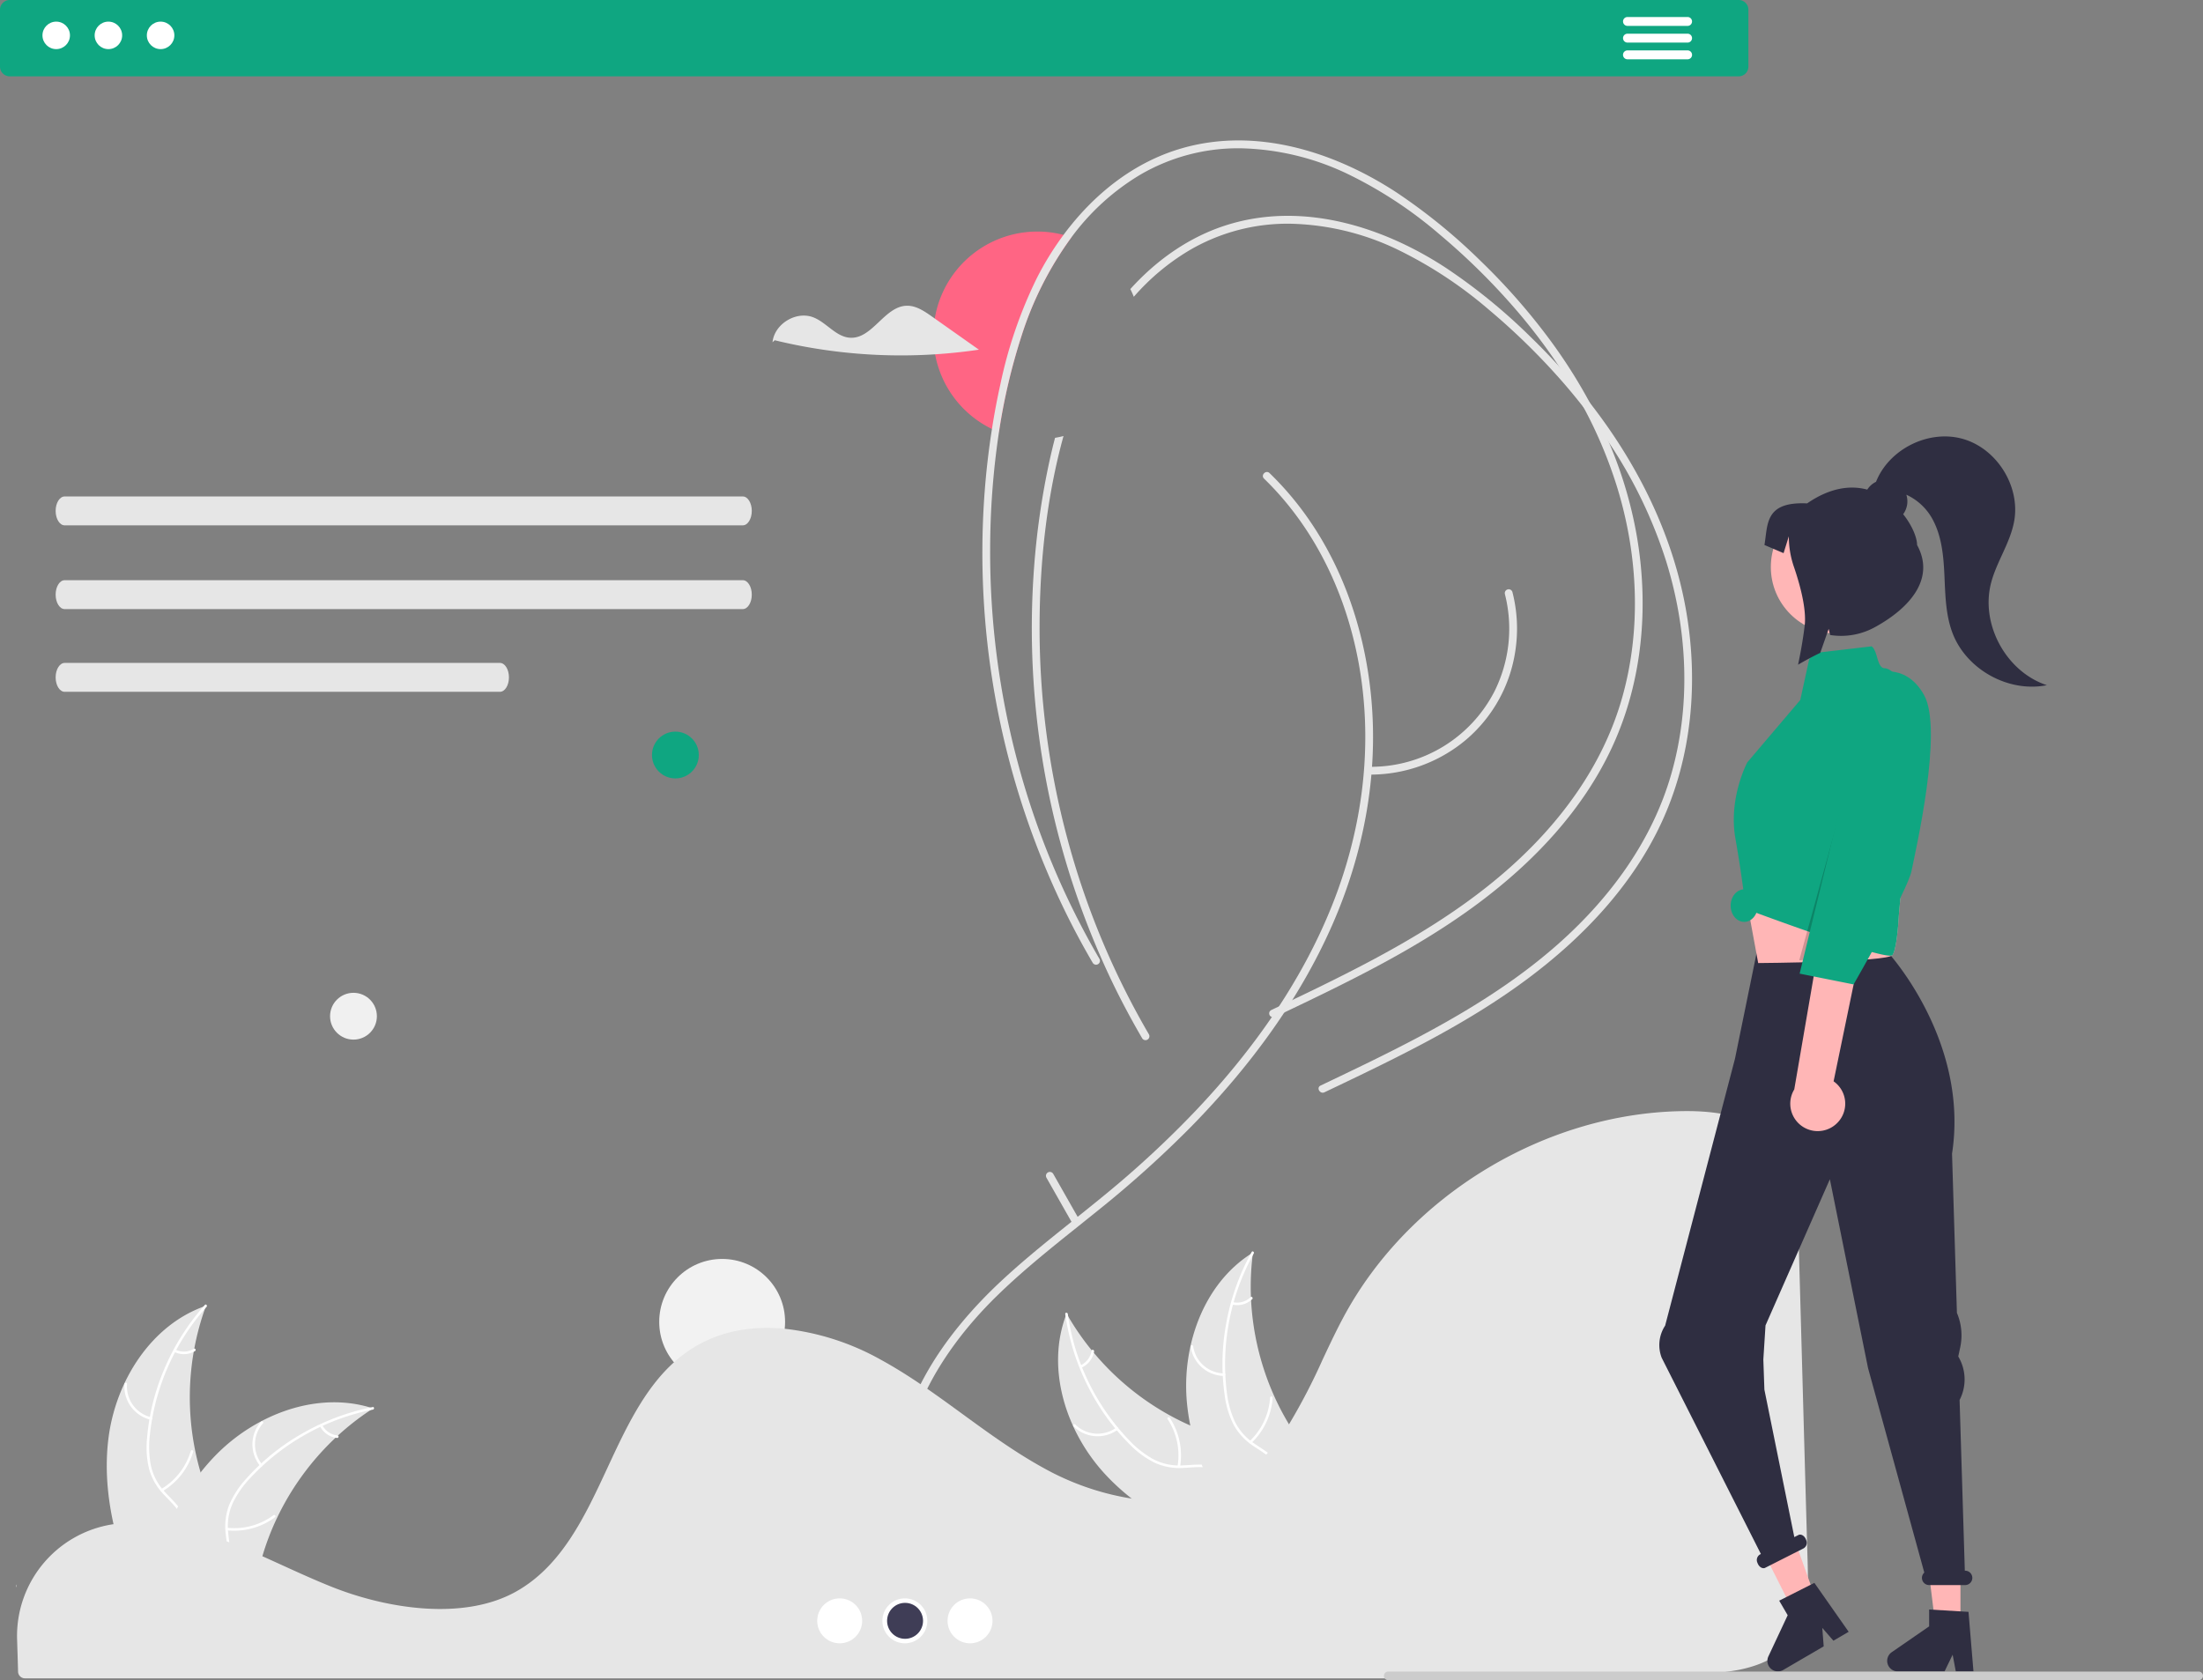 <svg xmlns="http://www.w3.org/2000/svg" data-name="Layer 1" width="612.34" height="467.13" viewBox="0 0 612.34 467.13" xmlns:xlink="http://www.w3.org/1999/xlink"><rect x="0" y="0" width="612.34" height="467.13" fill="#808080" stroke="none"/><path d="M591.65,282.415A95.262,95.262,0,0,0,577.7,310.055a168.647,168.647,0,0,0-6.2,26.5c-.66-.26-1.31-.54-1.95-.85a28.895,28.895,0,0,1,12.61-54.89,28.594,28.594,0,0,1,7.28.93C590.19,281.935,590.93,282.155,591.65,282.415Z" transform="translate(-293.83 -216.435)" fill="#ff6584"/><path d="M323.967,616.396c1.987-15.979,11.89-31.722,27.129-36.922a74.187,74.187,0,0,0,.004,50.935c2.342,6.334,5.606,13.135,3.403,19.519-1.37,3.972-4.723,7.011-8.471,8.911-3.748,1.9-7.907,2.806-12.014,3.693l-.808.669C326.689,648.478,321.98,632.375,323.967,616.396Z" transform="translate(-293.83 -216.435)" fill="#e6e6e6"/><path d="M351.247,579.776A63.41,63.41,0,0,0,335.483,615.463a27.306,27.306,0,0,0,.311,8.55,15.662,15.662,0,0,0,3.895,7.264c1.756,1.929,3.775,3.699,5.031,6.021a9.59,9.59,0,0,1,.469,7.829c-1.109,3.181-3.295,5.774-5.521,8.235-2.471,2.733-5.082,5.532-6.132,9.155-.127.439-.801.216-.674-.223,1.828-6.303,7.947-9.884,10.865-15.561,1.362-2.649,1.933-5.725.657-8.521-1.116-2.445-3.197-4.272-4.991-6.21a16.712,16.712,0,0,1-4.073-6.961,25.244,25.244,0,0,1-.638-8.507,61.519,61.519,0,0,1,4.493-18.695,64.535,64.535,0,0,1,11.604-18.596c.303-.34.771.195.47.532Z" transform="translate(-293.83 -216.435)" fill="#fff"/><path d="M335.674,611.169a9.514,9.514,0,0,1-7.242-9.966c.036-.455.745-.42.709.035a8.809,8.809,0,0,0,6.755,9.256c.444.106.219.779-.223.674Z" transform="translate(-293.83 -216.435)" fill="#fff"/><path d="M338.67,630.417a18.337,18.337,0,0,0,8.188-10.561c.129-.439.803-.215.674.223a19.073,19.073,0,0,1-8.543,10.972c-.394.233-.711-.402-.319-.634Z" transform="translate(-293.83 -216.435)" fill="#fff"/><path d="M342.611,591.697a5.385,5.385,0,0,0,5.103-.259c.39-.238.707.397.319.634a6.034,6.034,0,0,1-5.645.299.367.367,0,0,1-.226-.448.357.357,0,0,1,.448-.226Z" transform="translate(-293.83 -216.435)" fill="#fff"/><path d="M397.546,608.014c-.24.156-.479.311-.719.473a70.919,70.919,0,0,0-9.068,7.08c-.222.198-.443.401-.659.605a74.765,74.765,0,0,0-16.237,22.227,72.606,72.606,0,0,0-3.977,10.29c-1.468,4.869-2.671,10.266-5.576,14.249a12.454,12.454,0,0,1-.97,1.198h-26.252c-.06-.03-.12-.054-.18-.084l-1.048.048c.042-.186.09-.377.132-.563.024-.108.054-.216.078-.323.018-.072.036-.144.048-.21.006-.024.012-.048.018-.066.012-.066.03-.126.042-.186q.395-1.608.814-3.216c0-.006,0-.006.006-.012a106.757,106.757,0,0,1,8.984-23.586c.12-.222.24-.449.371-.671a69.283,69.283,0,0,1,6.223-9.439,61.25,61.25,0,0,1,4.079-4.666,50.933,50.933,0,0,1,12.745-9.547c9.416-4.971,20.316-6.876,30.379-3.839C397.037,607.852,397.288,607.93,397.546,608.014Z" transform="translate(-293.83 -216.435)" fill="#e6e6e6"/><path d="M397.487,608.347a63.41,63.41,0,0,0-34.073,19.003,27.307,27.307,0,0,0-4.9,7.014,15.662,15.662,0,0,0-1.263,8.145c.24,2.597.787,5.226.392,7.836a9.59,9.59,0,0,1-4.339,6.533c-2.801,1.872-6.107,2.626-9.366,3.251-3.619.694-7.388,1.358-10.408,3.618-.366.274-.769-.31-.404-.583,5.254-3.932,12.296-3.107,18.044-5.883,2.682-1.295,4.99-3.407,5.655-6.408.581-2.625.02-5.336-.247-7.963a16.712,16.712,0,0,1,.939-8.01,25.244,25.244,0,0,1,4.612-7.176,61.519,61.519,0,0,1,14.843-12.222,64.535,64.535,0,0,1,20.461-7.862c.447-.089.498.62.054.708Z" transform="translate(-293.83 -216.435)" fill="#fff"/><path d="M366.152,624.036a9.514,9.514,0,0,1,.218-12.317c.303-.342.848.113.545.455a8.809,8.809,0,0,0-.179,11.458c.291.352-.294.754-.583.404Z" transform="translate(-293.83 -216.435)" fill="#fff"/><path d="M356.956,641.209a18.337,18.337,0,0,0,12.896-3.502c.367-.273.771.311.404.583a19.073,19.073,0,0,1-13.427,3.617c-.455-.051-.326-.749.127-.698Z" transform="translate(-293.83 -216.435)" fill="#fff"/><path d="M383.414,612.666a5.385,5.385,0,0,0,4.231,2.866c.455.045.325.743-.127.698a6.034,6.034,0,0,1-4.687-3.16.367.367,0,0,1,.09-.494.357.357,0,0,1,.494.09Z" transform="translate(-293.83 -216.435)" fill="#fff"/><path d="M600.943,626.241c-10.908-11.844-16.521-29.576-10.64-44.565A74.187,74.187,0,0,0,629.172,614.594c6.347,2.307,13.646,4.212,17.094,10.019,2.145,3.613,2.297,8.135,1.325,12.223-.972,4.088-2.969,7.847-4.947,11.555l-.012,1.049C627.183,644.899,611.852,638.085,600.943,626.241Z" transform="translate(-293.83 -216.435)" fill="#e6e6e6"/><path d="M590.632,581.756a63.41,63.41,0,0,0,17.043,35.094,27.307,27.307,0,0,0,6.725,5.289,15.661,15.661,0,0,0,8.061,1.723c2.607-.093,5.262-.49,7.846.052a9.59,9.59,0,0,1,6.276,4.702c1.711,2.902,2.276,6.246,2.716,9.535.488,3.652.937,7.453,3.023,10.596.253.381-.353.751-.605.37-3.629-5.469-2.406-12.452-4.852-18.348-1.141-2.751-3.119-5.175-6.078-6.008-2.587-.729-5.326-.322-7.965-.205a16.712,16.712,0,0,1-7.944-1.391,25.244,25.244,0,0,1-6.903-5.011,61.519,61.519,0,0,1-11.362-15.512,64.535,64.535,0,0,1-6.69-20.874c-.063-.451.647-.463.71-.014Z" transform="translate(-293.83 -216.435)" fill="#fff"/><path d="M604.521,613.929a9.514,9.514,0,0,1-12.285-.915c-.324-.322.161-.84.485-.518a8.809,8.809,0,0,0,11.429.828c.368-.271.736.336.37.605Z" transform="translate(-293.83 -216.435)" fill="#fff"/><path d="M621.145,624.084a18.337,18.337,0,0,0-2.766-13.074c-.251-.382.354-.752.605-.37a19.073,19.073,0,0,1,2.851,13.61c-.076.451-.766.283-.69-.166Z" transform="translate(-293.83 -216.435)" fill="#fff"/><path d="M594.147,596.051a5.385,5.385,0,0,0,3.101-4.062c.07-.452.76-.283.69.166a6.034,6.034,0,0,1-3.42,4.501.367.367,0,0,1-.488-.117.357.357,0,0,1,.117-.488Z" transform="translate(-293.83 -216.435)" fill="#fff"/><path d="M642.103,564.678c-.036.283-.072.567-.104.854a70.918,70.918,0,0,0-.459,11.495c.008.297.02.598.036.894a74.765,74.765,0,0,0,6.466,26.756,72.605,72.605,0,0,0,5.281,9.685c2.767,4.267,6.107,8.673,7.269,13.464a12.456,12.456,0,0,1,.287,1.515L643.912,649.373c-.061.026-.118.056-.18.083l-.641.831c-.114-.152-.23-.312-.344-.465-.067-.088-.13-.18-.197-.268-.043-.06-.086-.12-.129-.172-.014-.02-.029-.04-.039-.056-.043-.052-.077-.104-.114-.152q-.972-1.341-1.928-2.7c-.005-.004-.005-.004-.005-.012a106.757,106.757,0,0,1-12.191-22.1c-.092-.235-.188-.473-.272-.717a69.282,69.282,0,0,1-3.181-10.85,61.245,61.245,0,0,1-.924-6.128,50.932,50.932,0,0,1,.953-15.896c2.292-10.398,7.884-19.947,16.705-25.662C641.651,564.962,641.873,564.82,642.103,564.678Z" transform="translate(-293.83 -216.435)" fill="#e6e6e6"/><path d="M642.319,564.939a63.41,63.41,0,0,0-7.521,38.282,27.306,27.306,0,0,0,2.185,8.272,15.662,15.662,0,0,0,5.399,6.229c2.137,1.495,4.496,2.777,6.233,4.766a9.59,9.59,0,0,1,2.18,7.533c-.382,3.347-1.943,6.358-3.573,9.248-1.809,3.21-3.739,6.515-3.966,10.28-.028.456-.734.387-.706-.069.395-6.551,5.576-11.391,7.173-17.571.745-2.884.626-6.01-1.235-8.457-1.627-2.14-4.059-3.464-6.236-4.959a16.712,16.712,0,0,1-5.506-5.893,25.244,25.244,0,0,1-2.495-8.157,61.519,61.519,0,0,1,.267-19.226,64.535,64.535,0,0,1,7.226-20.694c.221-.398.795.02.575.416Z" transform="translate(-293.83 -216.435)" fill="#fff"/><path d="M634.039,598.989a9.514,9.514,0,0,1-9.258-8.127c-.065-.452.634-.574.699-.122a8.809,8.809,0,0,0,8.627,7.542c.457.005.385.712-.069.706Z" transform="translate(-293.83 -216.435)" fill="#fff"/><path d="M641.198,617.106a18.337,18.337,0,0,0,5.663-12.104c.029-.456.735-.387.706.069a19.073,19.073,0,0,1-5.918,12.583c-.332.314-.782-.235-.451-.548Z" transform="translate(-293.83 -216.435)" fill="#fff"/><path d="M636.519,578.468a5.385,5.385,0,0,0,4.921-1.376c.328-.318.777.232.451.548a6.034,6.034,0,0,1-5.441,1.534.367.367,0,0,1-.319-.388.357.357,0,0,1,.388-.319Z" transform="translate(-293.83 -216.435)" fill="#fff"/><circle cx="200.728" cy="367.517" r="17.492" fill="#f2f2f2"/><circle cx="187.728" cy="209.919" r="6.507" fill="#0fa681"/><circle cx="98.251" cy="282.538" r="6.507" fill="#f0f0f0"/><path d="M777.12,216.435H296.52a2.697,2.697,0,0,0-2.69,2.69v15.83a2.699,2.699,0,0,0,2.69,2.7h480.6a2.699,2.699,0,0,0,2.69-2.7v-15.83A2.697,2.697,0,0,0,777.12,216.435Z" transform="translate(-293.83 -216.435)" fill="#0fa681"/><circle id="bf385270-786a-48fa-9396-8c3f6b000715" data-name="Ellipse 90" cx="15.625" cy="9.835" r="3.822" fill="#fff"/><circle id="b392df74-abbd-431b-8c66-4fa606d2fd26" data-name="Ellipse 91" cx="30.132" cy="9.835" r="3.822" fill="#fff"/><circle id="b54b329d-692f-4021-a3df-82df9db82412" data-name="Ellipse 92" cx="44.639" cy="9.835" r="3.822" fill="#fff"/><path d="M762.91,221.165H746.2a1.235,1.235,0,1,0,0,2.47h16.71a1.235,1.235,0,0,0,0-2.47Z" transform="translate(-293.83 -216.435)" fill="#fff"/><path d="M762.91,225.805H746.2a1.235,1.235,0,1,0,0,2.47h16.71a1.235,1.235,0,0,0,0-2.47Z" transform="translate(-293.83 -216.435)" fill="#fff"/><path d="M762.91,230.445H746.2a1.24,1.24,0,1,0,0,2.48h16.71a1.24,1.24,0,0,0,0-2.48Z" transform="translate(-293.83 -216.435)" fill="#fff"/><path id="a53fb1f8-3aef-4d80-830f-cc7df7624a2a-2851" data-name="Path 155" d="M311.804,354.463c-1.388.004-2.511,1.807-2.508,4.026.003,2.213,1.124,4.006,2.508,4.01H500.288c1.388-.004,2.511-1.807,2.508-4.026-.003-2.213-1.124-4.006-2.508-4.01Z" transform="translate(-293.83 -216.435)" fill="#e6e6e6"/><path id="bb62af06-a55e-49de-a8ab-ddae6c01ce32-2852" data-name="Path 156" d="M311.804,377.746c-1.388.004-2.511,1.807-2.508,4.026.003,2.213,1.124,4.006,2.508,4.01H500.288c1.388-.004,2.511-1.807,2.508-4.026-.003-2.213-1.124-4.006-2.508-4.01Z" transform="translate(-293.83 -216.435)" fill="#e6e6e6"/><path id="be19a32e-edc4-40d3-83d1-fa4636256d4d-2853" data-name="Path 157" d="M311.804,400.746c-1.388.004-2.511,1.807-2.508,4.026.003,2.213,1.124,4.006,2.508,4.01H432.788c1.388-.004,2.511-1.807,2.508-4.026-.003-2.213-1.124-4.006-2.508-4.01Z" transform="translate(-293.83 -216.435)" fill="#e6e6e6"/><path d="M298.243,657.805c.063-.145.136-.283.202-.426C298.561,656.181,298.243,657.805,298.243,657.805Z" transform="translate(-293.83 -216.435)" fill="#f2f2f2"/><path d="M332.486,639.695a49.119,49.119,0,0,0-7.133.516l-.341.05a31.415,31.415,0,0,0-26.428,32.09l.09,2.878c.06,1.819.123,3.775.175,5.945a1.915,1.915,0,0,0,1.921,1.892h382.079c26.938-.283,53.779-.64,79.772-1.06a79.13,79.13,0,0,0,14.595-1.31c7.224-1.48,12.237-4.415,15.329-8.972h.001c3.845-5.65,3.966-12.766,3.733-20.805-.474-16.232-.943-33.285-1.412-50.286-.414-14.983-.826-29.927-1.238-44.233-.255-8.49-.821-15.984-5.188-21.712-4.732-6.194-13.363-9.334-25.653-9.334-.148,0-.296,0-.446.001-38.516.237-76.679,23.171-94.963,57.067-2.105,3.903-4.067,8.082-5.965,12.124a167.431,167.431,0,0,1-9.161,17.664,57.747,57.747,0,0,1-6.052,8.169c-.148.178-.318.368-.498.549-.411.464-.841.911-1.26,1.31a39.368,39.368,0,0,1-7.718,6.076l-.271.157c-.204.126-.424.252-.645.367a35.236,35.236,0,0,1-4.767,2.206c-6.97,2.66-14.895,3.298-23.555,1.894a74.017,74.017,0,0,1-23.42-8.265c-8.019-4.389-15.525-9.86-22.784-15.151-3.188-2.325-6.486-4.729-9.78-7.006-.619-.429-1.228-.848-1.846-1.267-4.022-2.715-7.669-4.957-11.149-6.854a70.334,70.334,0,0,0-26.568-8.521c-9.579-.908-18.021.805-25.084,5.079a37.467,37.467,0,0,0-5.674,4.233c-8.366,7.523-13.524,18.627-18.511,29.365-6.204,13.356-12.62,27.169-25.288,34.329-14.618,8.27-35.955,4.834-51.05-1.141-4.746-1.879-9.486-4.04-14.071-6.131-1.852-.845-3.703-1.688-5.559-2.517-3.644-1.629-6.625-2.877-9.384-3.931l-.873-.336c-.485-.183-.971-.365-1.466-.539a89.674,89.674,0,0,0-9.333-2.866l-.711-.18c-1.425-.325-2.758-.596-4.065-.823l-.522-.09A48.58,48.58,0,0,0,332.486,639.695Z" transform="translate(-293.83 -216.435)" fill="#e6e6e6"/><path d="M546.591,640.167c-6.359-23.915,7.762-47.226,24.263-63.363,8.794-8.6,18.587-16.076,28.137-23.798a300.498,300.498,0,0,0,26.135-23.537c15.921-16.295,29.808-34.918,39.005-55.851,8.746-19.906,12.88-41.591,10.832-63.311-1.942-20.6-9.326-40.863-22.908-56.668q-2.539-2.954-5.341-5.663c-1.002-.973-2.537.559-1.534,1.534,15.168,14.728,23.996,34.686,26.983,55.45,3.081,21.413-.094,43.243-8.101,63.262-8.53,21.326-22.094,40.356-37.823,56.962a279.005,279.005,0,0,1-25.233,23.394c-9.488,7.816-19.347,15.2-28.381,23.553-16.651,15.393-31.616,36.568-29.56,60.403a47.972,47.972,0,0,0,1.436,8.209,1.085,1.085,0,0,0,2.091-.577Z" transform="translate(-293.83 -216.435)" fill="#e6e6e6"/><path d="M613.18,504.015a1.085,1.085,0,0,1-1.87,1.1q-3.735-6.405-7.05-13.03c-1.49-3-2.92-6.04-4.26-9.11a227.698,227.698,0,0,1-18.76-108.54,213.803,213.803,0,0,1,4.39-30.23c.45-2.02.93-4.04,1.46-6.04.8-.13,1.58-.3,2.35-.5-4.7,17.04-6.59,35.01-6.65,52.59a225.725,225.725,0,0,0,7.61,58.91A221.604,221.604,0,0,0,613.18,504.015Z" transform="translate(-293.83 -216.435)" fill="#e6e6e6"/><path d="M755.62,445.215c-8.13,17.49-21.79,31.85-37.11,43.29-17.37,12.97-37.04,22.33-56.53,31.62-1.25.6-2.35-1.27-1.09-1.87,4.65-2.22,9.3-4.44,13.92-6.7,18.48-9.07,36.8-19.05,52.27-32.79,14.31-12.71,25.97-28.54,31.29-47.11,5.55-19.33,4.5-40.23-1.47-59.33a130.026,130.026,0,0,0-15.79-32.74q-3.36-5.085-7.11-9.89-2.73-3.495-5.64-6.85a186.892,186.892,0,0,0-20.62-20.25,118.36,118.36,0,0,0-25.3-16.7,72.23,72.23,0,0,0-30.01-7.26,53.9,53.9,0,0,0-28.01,7.4A63.353,63.353,0,0,0,608.98,298.955c-.29-.73-.61-1.45-.97-2.15,7.64-8.45,17.17-15.09,28.26-18.24,20.49-5.82,42.12,1.01,59.41,12.31a159.233,159.233,0,0,1,23.53,19.18c2.69,2.61,5.31,5.3,7.83,8.07q4.56,4.98,8.71,10.31s.02.01.02.02q1.395,1.785,2.74,3.62c11.69,15.9,20.42,34.15,23.9,53.66C765.97,405.685,764.21,426.725,755.62,445.215Z" transform="translate(-293.83 -216.435)" fill="#e6e6e6"/><path d="M741.88,424.255c-8.12,17.49-21.78,31.85-37.11,43.29-16.61,12.39-35.32,21.5-53.96,30.39-.85.41-1.71.81-2.56,1.22a1.073,1.073,0,0,1-.89.04,1.039,1.039,0,0,1-.21-1.91c.72-.35,1.45-.69,2.17-1.03,1.24-.6,2.47-1.19,3.71-1.78q4.035-1.92,8.05-3.89c18.47-9.06,36.8-19.05,52.26-32.79,14.32-12.71,25.98-28.54,31.3-47.11,5.54-19.33,4.49-40.22-1.48-59.32a124.737,124.737,0,0,0-9.16-21.67c-2.13-3.96-4.46-7.83-6.96-11.57a158.225,158.225,0,0,0-12.42-16.25,185.818,185.818,0,0,0-20.61-20.24,118.296,118.296,0,0,0-25.31-16.7,72.198,72.198,0,0,0-30-7.27,53.936,53.936,0,0,0-28.02,7.4,65.414,65.414,0,0,0-19.03,17.35A95.262,95.262,0,0,0,577.7,310.055a168.647,168.647,0,0,0-6.2,26.5,221.116,221.116,0,0,0-2.45,32.73,226.226,226.226,0,0,0,7.61,58.92,222.142,222.142,0,0,0,22.78,54.85.919.919,0,0,1,.07.14,1.086,1.086,0,0,1-1.94.95q-3.735-6.39-7.04-13.03a227.538,227.538,0,0,1-23.03-117.65q.66-8.91,2.05-17.76.975-6.27,2.35-12.47A125.031,125.031,0,0,1,581.95,293.915a83.611,83.611,0,0,1,7.49-12.17c8.29-11.21,19.53-20.29,33.1-24.14,20.49-5.83,42.11,1,59.41,12.3a160.28,160.28,0,0,1,23.53,19.18,176.337,176.337,0,0,1,19.29,22.02,145.929,145.929,0,0,1,10.98,17.33s.02.01.02.02c1.95,3.63,3.74,7.34,5.34,11.13a117.304,117.304,0,0,1,7.56,25.18C752.24,384.725,750.48,405.755,741.88,424.255Z" transform="translate(-293.83 -216.435)" fill="#e6e6e6"/><path d="M674.994,431.798a41.33,41.33,0,0,0,26.169-9.553,40.106,40.106,0,0,0,13.856-24.789,40.931,40.931,0,0,0-.801-16.418,1.085,1.085,0,0,0-2.091.577,39.006,39.006,0,0,1-2.945,27.135,38.573,38.573,0,0,1-34.187,20.88,1.085,1.085,0,0,0,0,2.169Z" transform="translate(-293.83 -216.435)" fill="#e6e6e6"/><path d="M593.552,555.071l-6.981-12.288a1.085,1.085,0,0,0-1.873,1.095l6.981,12.288a1.085,1.085,0,0,0,1.873-1.095Z" transform="translate(-293.83 -216.435)" fill="#e6e6e6"/><path d="M552.795,304.39c-2.089-1.475-4.374-3.012-6.931-2.951-6.187.149-9.522,9.218-15.703,8.899-3.941-.203-6.558-4.207-10.228-5.659-4.778-1.89-10.858,1.806-11.379,6.918l.614-.562a148.147,148.147,0,0,0,56.756,2.622Q559.359,309.024,552.795,304.39Z" transform="translate(-293.83 -216.435)" fill="#e6e6e6"/><circle cx="233.397" cy="450.644" r="6.247" fill="#fff"/><circle cx="251.513" cy="450.644" r="6.247" fill="#fff"/><circle cx="269.628" cy="450.644" r="6.247" fill="#fff"/><circle cx="251.57" cy="450.644" r="4.997" fill="#3f3d56"/><polygon points="544.924 452.837 538.077 452.837 534.819 426.426 544.924 426.426 544.924 452.837" fill="#ffb6b6"/><path d="M842.368,681.135H837.458l-.876-4.636-2.245,4.636H821.313A2.928,2.928,0,0,1,819.65,675.798l10.4-7.183V663.929l10.939.653Z" transform="translate(-293.83 -216.435)" fill="#2f2e41"/><polygon points="505.569 446.982 499.122 449.29 487.152 425.524 496.667 422.118 505.569 446.982" fill="#ffb6b6"/><path d="M807.68,670.127l-4.241,2.474-3.093-3.563.397,5.135-11.249,6.562a2.928,2.928,0,0,1-4.126-3.771l5.364-11.445-2.362-4.048,9.778-4.948Z" transform="translate(-293.83 -216.435)" fill="#2f2e41"/><path d="M840.05,653.135h-.082l-1.455-47.462a12.411,12.411,0,0,0-.163-11.728l-.208-.377.54-2.504a15.952,15.952,0,0,0-.912-9.601l-1.358-44.274c4.851-31.437-17.887-56.054-17.887-56.054H782.143l-6.063,29.658-19.413,74.209a9.821,9.821,0,0,0-.952,8.949L783.284,648.493l-.213.108a1.797,1.797,0,0,0-.734,2.369c.36,1.044,1.273,1.676,2.039,1.412l10.747-5.436a1.797,1.797,0,0,0,.734-2.369c-.36-1.044-1.273-1.676-2.039-1.412l-1.244.629-8.318-41-.294-8.366.606-9.491,17.887-40.631,10.611,52.495,15.638,56.862A1.994,1.994,0,0,0,830.05,657.135h10a2,2,0,0,0,0-4Z" transform="translate(-293.83 -216.435)" fill="#2f2e41"/><path d="M822.59,460.135l-.97,10.84s-.42,9-1.75,10.99c-1.32,1.98-37.34,2.23-37.34,2.23s-2.38-12.83-4.43-24.06Z" transform="translate(-293.83 -216.435)" fill="#ffb6b6"/><circle cx="510.723" cy="157.651" r="18.508" fill="#ffb6b6"/><path d="M814.05,396.135l-14.854,1.748a3.031,3.031,0,0,0-2.607,2.363l-2.362,10.81L779.501,428.397s-5.288,9.915-3.305,21.152S779.05,469.135,779.05,469.135s39.502,14.811,40.824,12.828,1.751-10.99,1.751-10.99l5.288-58.828s-5.949-9.915-9.254-9.915C815.526,402.158,815.799,397.357,814.05,396.135Z" transform="translate(-293.83 -216.435)" fill="#0fa681"/><polygon points="513.661 217.71 507.052 266.623 500.119 266.984 513.661 217.71" opacity="0.2" style="isolation:isolate"/><ellipse cx="484.818" cy="251.791" rx="3.772" ry="4.526" fill="#0fa681"/><path d="M804.489,528.668a7.585,7.585,0,0,0-.996-11.589l12.382-59.926-13.359,4.214-9.962,57.973a7.627,7.627,0,0,0,11.935,9.327Z" transform="translate(-293.83 -216.435)" fill="#ffb6b6"/><path d="M814.337,403.84s8.902-3.853,14.306,5.848-2.395,43.418-3.489,48.89S809.05,490.135,809.05,490.135l-15-3Z" transform="translate(-293.83 -216.435)" fill="#0fa681"/><path d="M796.134,356.394c6.417-4.414,12.069-5.086,16.711-3.834a6.103,6.103,0,0,1,2.441-2.168c3.621-9.123,14.639-14.602,24.094-11.938,9.517,2.681,16.083,13.222,14.293,22.946-1.11,6.027-4.903,11.246-6.429,17.182-2.953,11.49,4.251,24.652,15.522,28.356-10.671,2.143-22.418-4.376-26.246-14.565-1.859-4.949-1.972-10.352-2.208-15.634-.236-5.281-.662-10.722-3.055-15.436a15.774,15.774,0,0,0-7.549-7.324,6.021,6.021,0,0,1-.879,5.421c2.503,3.135,3.865,6.525,3.865,8.556,5.199,9.502-2.236,17.664-11.738,22.862a19.467,19.467,0,0,1-12.438,2.168l-.398-1.697-.539,1.529-1.798,5.125q-3.111,1.505-6.169,3.3c.774-3.636,1.401-7.266,1.832-10.815.597-4.83-1.484-12.021-2.984-16.394A25.813,25.813,0,0,1,791.05,365.657V365.532l-1.461,4.694-5.32-2.269C785.259,362.279,784.269,355.835,796.134,356.394Z" transform="translate(-293.83 -216.435)" fill="#2f2e41"/><path d="M906.17,682.375a1.193,1.193,0,0,1-1.19,1.19H679.69a1.19,1.19,0,0,1,0-2.38H904.98A1.186,1.186,0,0,1,906.17,682.375Z" transform="translate(-293.83 -216.435)" fill="#ccc"/></svg>